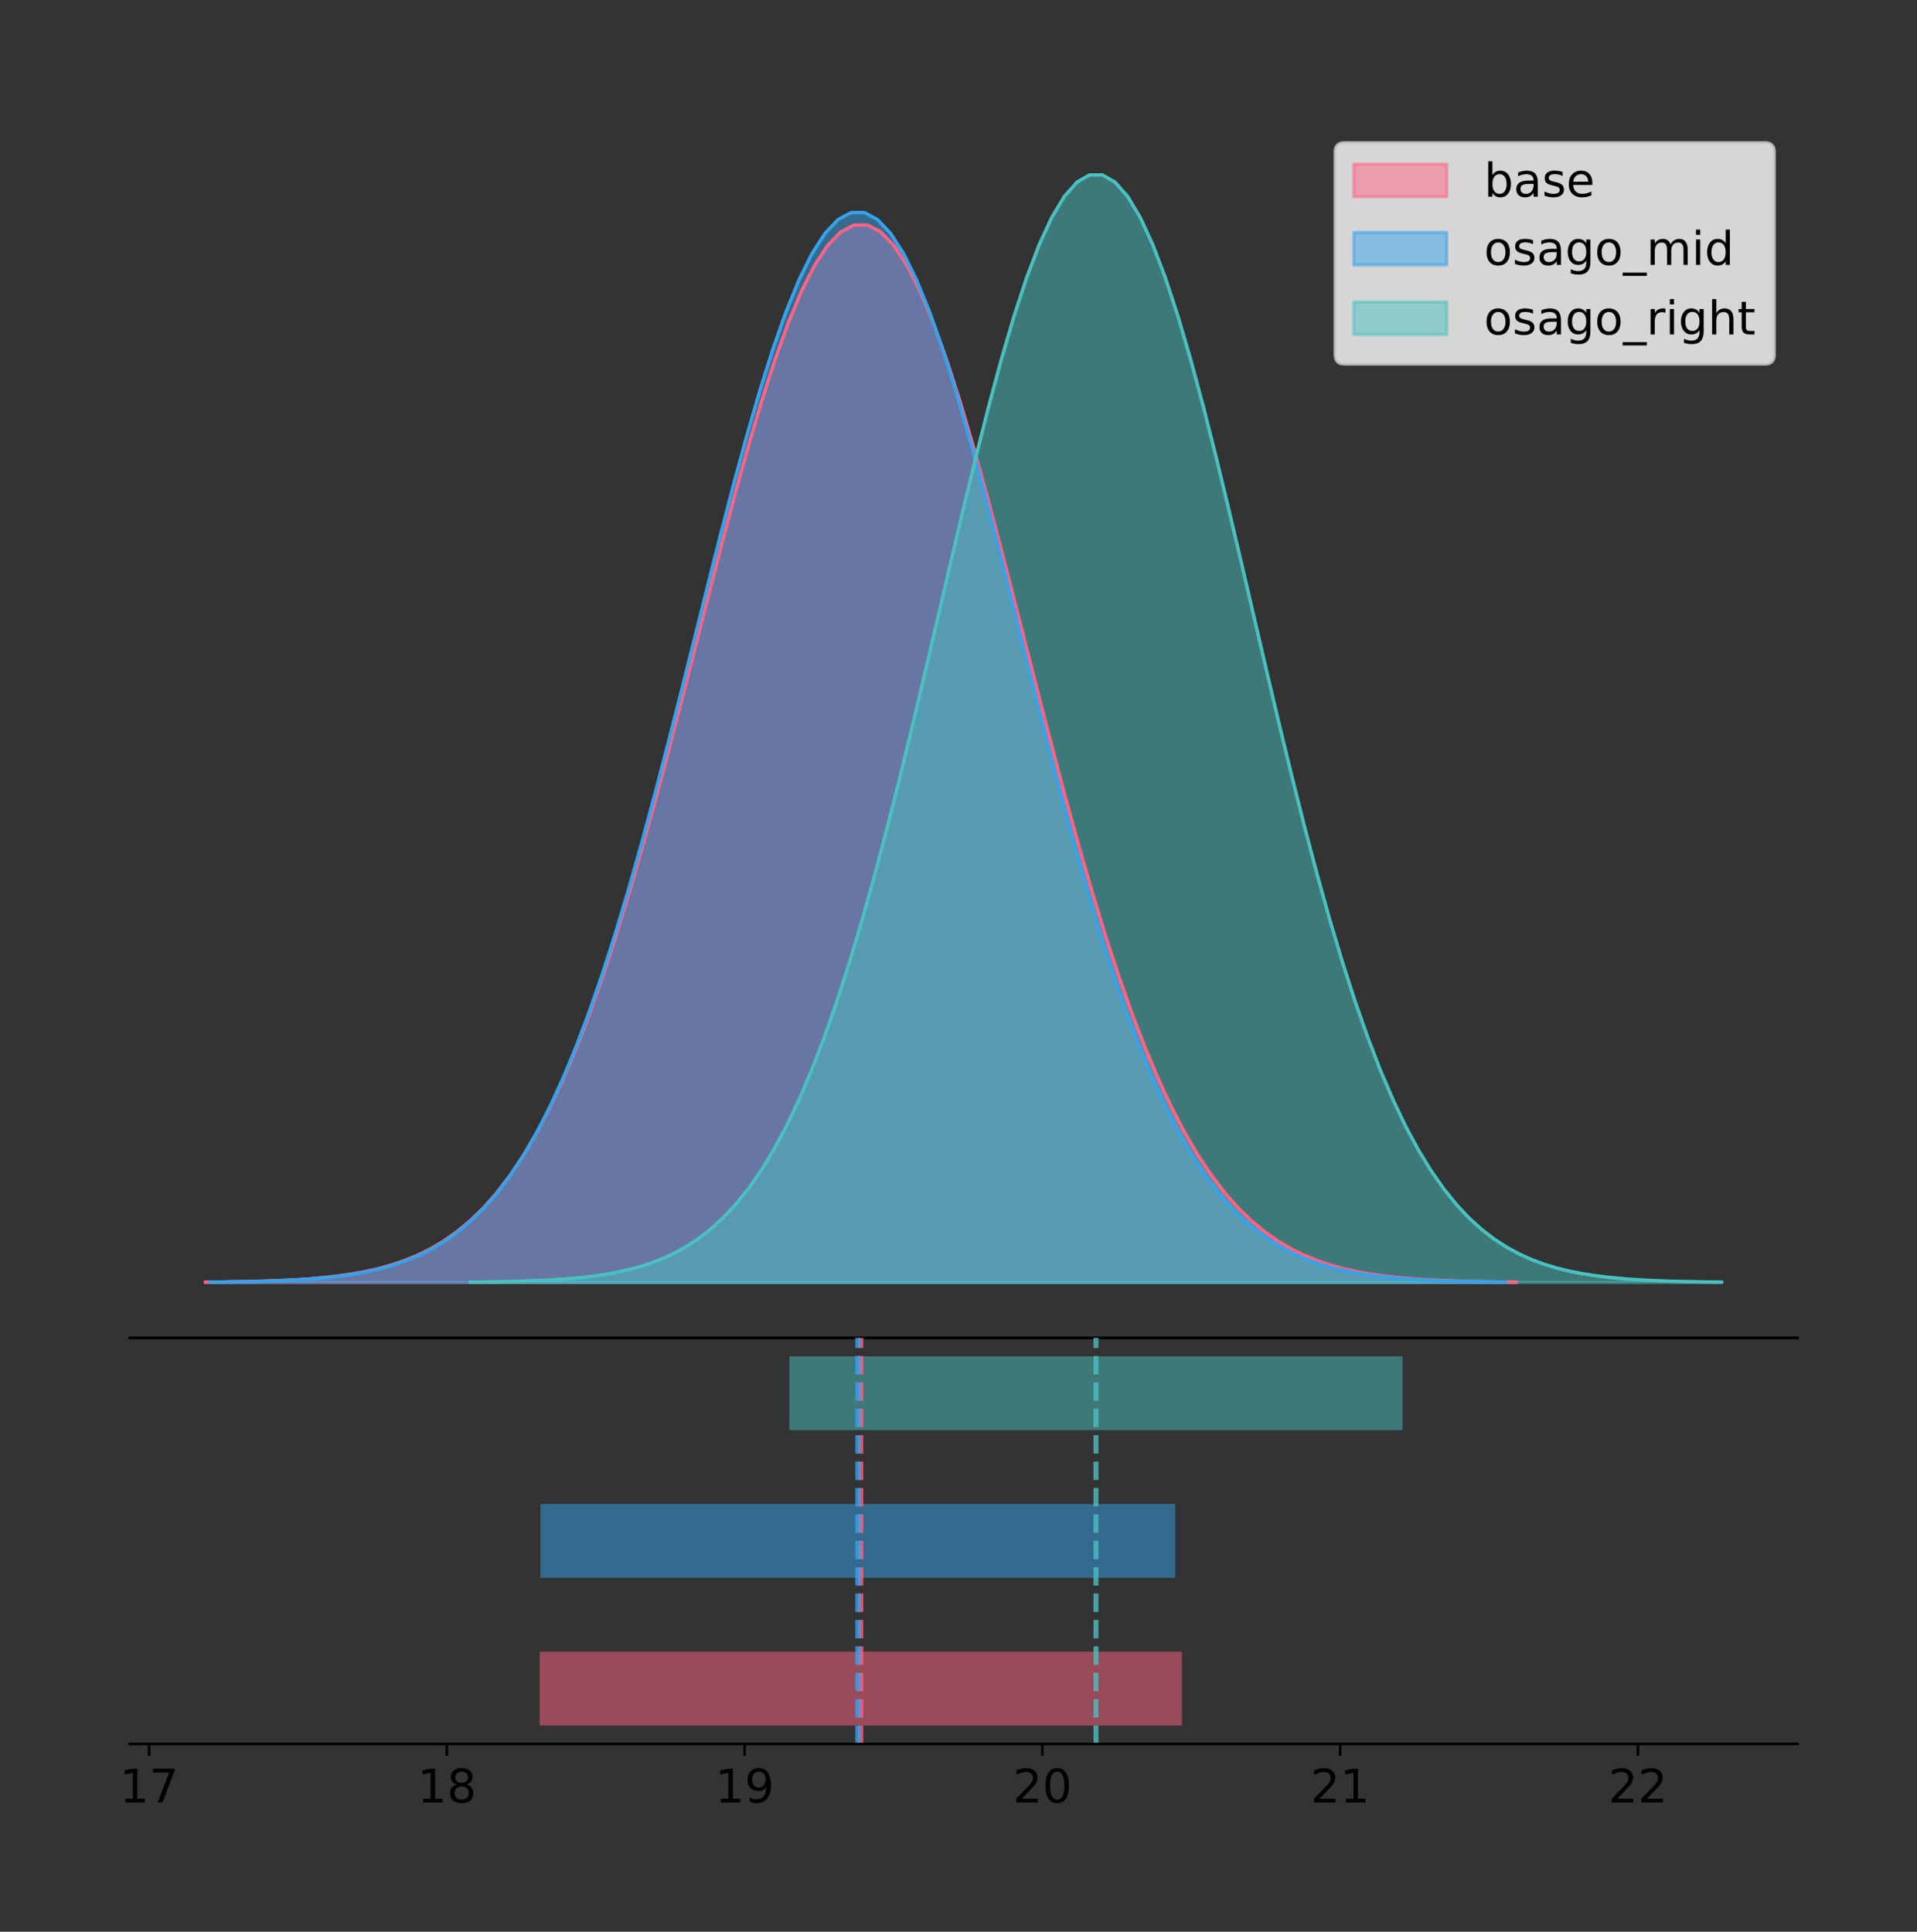 <?xml version="1.0" encoding="utf-8" standalone="no"?>
<!DOCTYPE svg PUBLIC "-//W3C//DTD SVG 1.1//EN"
  "http://www.w3.org/Graphics/SVG/1.1/DTD/svg11.dtd">
<!-- Created with matplotlib (https://matplotlib.org/) -->
<svg height="581.789pt" version="1.1" viewBox="0 0 577.249 581.789" width="577.249pt" xmlns="http://www.w3.org/2000/svg" xmlns:xlink="http://www.w3.org/1999/xlink">
 <rect x="0" y="0" width="577.249" height="581.789" fill="#333333" stroke="none"/>
 <defs>
  <style type="text/css">
*{stroke-linecap:butt;stroke-linejoin:round;}
  </style>
 </defs>
 <g id="figure_1">
  <g id="patch_1">
   <path d="M -0 581.789 
L 577.249 581.789 
L 577.249 0 
L -0 0 
z
" style="fill:none;"/>
  </g>
  <g id="axes_1">
   <g id="patch_2">
    <path d="M 39.049 402.93 
L 541.249 402.93 
L 541.249 36 
L 39.049 36 
z
" style="fill:none;"/>
   </g>
   <g id="PolyCollection_1">
    <defs>
     <path d="M 61.876 -195.538 
L 61.876 -195.645 
L 65.862 -195.685 
L 69.849 -195.739 
L 73.835 -195.812 
L 77.821 -195.908 
L 81.807 -196.034 
L 85.794 -196.199 
L 89.78 -196.414 
L 93.766 -196.69 
L 97.752 -197.043 
L 101.739 -197.493 
L 105.725 -198.06 
L 109.711 -198.77 
L 113.697 -199.653 
L 117.684 -200.744 
L 121.67 -202.08 
L 125.656 -203.706 
L 129.642 -205.671 
L 133.629 -208.025 
L 137.615 -210.827 
L 141.601 -214.136 
L 145.587 -218.013 
L 149.573 -222.522 
L 153.56 -227.725 
L 157.546 -233.681 
L 161.532 -240.445 
L 165.518 -248.064 
L 169.505 -256.576 
L 173.491 -266.006 
L 177.477 -276.363 
L 181.463 -287.639 
L 185.45 -299.805 
L 189.436 -312.81 
L 193.422 -326.579 
L 197.408 -341.01 
L 201.395 -355.981 
L 205.381 -371.339 
L 209.367 -386.915 
L 213.353 -402.514 
L 217.34 -417.928 
L 221.326 -432.935 
L 225.312 -447.304 
L 229.298 -460.806 
L 233.285 -473.213 
L 237.271 -484.308 
L 241.257 -493.892 
L 245.243 -501.788 
L 249.23 -507.846 
L 253.216 -511.952 
L 257.202 -514.024 
L 261.188 -514.024 
L 265.175 -511.952 
L 269.161 -507.846 
L 273.147 -501.788 
L 277.133 -493.892 
L 281.119 -484.308 
L 285.106 -473.213 
L 289.092 -460.806 
L 293.078 -447.304 
L 297.064 -432.935 
L 301.051 -417.928 
L 305.037 -402.514 
L 309.023 -386.915 
L 313.009 -371.339 
L 316.996 -355.981 
L 320.982 -341.01 
L 324.968 -326.579 
L 328.954 -312.81 
L 332.941 -299.805 
L 336.927 -287.639 
L 340.913 -276.363 
L 344.899 -266.006 
L 348.886 -256.576 
L 352.872 -248.064 
L 356.858 -240.445 
L 360.844 -233.681 
L 364.831 -227.725 
L 368.817 -222.522 
L 372.803 -218.013 
L 376.789 -214.136 
L 380.776 -210.827 
L 384.762 -208.025 
L 388.748 -205.671 
L 392.734 -203.706 
L 396.721 -202.08 
L 400.707 -200.744 
L 404.693 -199.653 
L 408.679 -198.77 
L 412.665 -198.06 
L 416.652 -197.493 
L 420.638 -197.043 
L 424.624 -196.69 
L 428.61 -196.414 
L 432.597 -196.199 
L 436.583 -196.034 
L 440.569 -195.908 
L 444.555 -195.812 
L 448.542 -195.739 
L 452.528 -195.685 
L 456.514 -195.645 
L 456.514 -195.538 
L 456.514 -195.538 
L 452.528 -195.538 
L 448.542 -195.538 
L 444.555 -195.538 
L 440.569 -195.538 
L 436.583 -195.538 
L 432.597 -195.538 
L 428.61 -195.538 
L 424.624 -195.538 
L 420.638 -195.538 
L 416.652 -195.538 
L 412.665 -195.538 
L 408.679 -195.538 
L 404.693 -195.538 
L 400.707 -195.538 
L 396.721 -195.538 
L 392.734 -195.538 
L 388.748 -195.538 
L 384.762 -195.538 
L 380.776 -195.538 
L 376.789 -195.538 
L 372.803 -195.538 
L 368.817 -195.538 
L 364.831 -195.538 
L 360.844 -195.538 
L 356.858 -195.538 
L 352.872 -195.538 
L 348.886 -195.538 
L 344.899 -195.538 
L 340.913 -195.538 
L 336.927 -195.538 
L 332.941 -195.538 
L 328.954 -195.538 
L 324.968 -195.538 
L 320.982 -195.538 
L 316.996 -195.538 
L 313.009 -195.538 
L 309.023 -195.538 
L 305.037 -195.538 
L 301.051 -195.538 
L 297.064 -195.538 
L 293.078 -195.538 
L 289.092 -195.538 
L 285.106 -195.538 
L 281.119 -195.538 
L 277.133 -195.538 
L 273.147 -195.538 
L 269.161 -195.538 
L 265.175 -195.538 
L 261.188 -195.538 
L 257.202 -195.538 
L 253.216 -195.538 
L 249.23 -195.538 
L 245.243 -195.538 
L 241.257 -195.538 
L 237.271 -195.538 
L 233.285 -195.538 
L 229.298 -195.538 
L 225.312 -195.538 
L 221.326 -195.538 
L 217.34 -195.538 
L 213.353 -195.538 
L 209.367 -195.538 
L 205.381 -195.538 
L 201.395 -195.538 
L 197.408 -195.538 
L 193.422 -195.538 
L 189.436 -195.538 
L 185.45 -195.538 
L 181.463 -195.538 
L 177.477 -195.538 
L 173.491 -195.538 
L 169.505 -195.538 
L 165.518 -195.538 
L 161.532 -195.538 
L 157.546 -195.538 
L 153.56 -195.538 
L 149.573 -195.538 
L 145.587 -195.538 
L 141.601 -195.538 
L 137.615 -195.538 
L 133.629 -195.538 
L 129.642 -195.538 
L 125.656 -195.538 
L 121.67 -195.538 
L 117.684 -195.538 
L 113.697 -195.538 
L 109.711 -195.538 
L 105.725 -195.538 
L 101.739 -195.538 
L 97.752 -195.538 
L 93.766 -195.538 
L 89.78 -195.538 
L 85.794 -195.538 
L 81.807 -195.538 
L 77.821 -195.538 
L 73.835 -195.538 
L 69.849 -195.538 
L 65.862 -195.538 
L 61.876 -195.538 
z
" id="m50d3cd5299" style="stroke:#ff6384;stroke-opacity:0.5;"/>
    </defs>
    <g clip-path="url(#p292159cf02)">
     <use style="fill:#ff6384;fill-opacity:0.5;stroke:#ff6384;stroke-opacity:0.5;" x="0" xlink:href="#m50d3cd5299" y="581.789"/>
    </g>
   </g>
   <g id="PolyCollection_2">
    <defs>
     <path d="M 63.274 -195.538 
L 63.274 -195.646 
L 67.214 -195.687 
L 71.154 -195.742 
L 75.094 -195.815 
L 79.034 -195.912 
L 82.973 -196.04 
L 86.913 -196.207 
L 90.853 -196.424 
L 94.793 -196.703 
L 98.733 -197.061 
L 102.673 -197.516 
L 106.613 -198.089 
L 110.553 -198.808 
L 114.493 -199.701 
L 118.432 -200.805 
L 122.372 -202.157 
L 126.312 -203.803 
L 130.252 -205.79 
L 134.192 -208.172 
L 138.132 -211.007 
L 142.072 -214.355 
L 146.012 -218.278 
L 149.952 -222.84 
L 153.891 -228.104 
L 157.831 -234.13 
L 161.771 -240.973 
L 165.711 -248.682 
L 169.651 -257.295 
L 173.591 -266.835 
L 177.531 -277.314 
L 181.471 -288.723 
L 185.411 -301.032 
L 189.35 -314.19 
L 193.29 -328.12 
L 197.23 -342.722 
L 201.17 -357.868 
L 205.11 -373.408 
L 209.05 -389.166 
L 212.99 -404.949 
L 216.93 -420.544 
L 220.87 -435.728 
L 224.809 -450.266 
L 228.749 -463.927 
L 232.689 -476.48 
L 236.629 -487.705 
L 240.569 -497.402 
L 244.509 -505.39 
L 248.449 -511.52 
L 252.389 -515.674 
L 256.329 -517.771 
L 260.268 -517.771 
L 264.208 -515.674 
L 268.148 -511.52 
L 272.088 -505.39 
L 276.028 -497.402 
L 279.968 -487.705 
L 283.908 -476.48 
L 287.848 -463.927 
L 291.788 -450.266 
L 295.728 -435.728 
L 299.667 -420.544 
L 303.607 -404.949 
L 307.547 -389.166 
L 311.487 -373.408 
L 315.427 -357.868 
L 319.367 -342.722 
L 323.307 -328.12 
L 327.247 -314.19 
L 331.187 -301.032 
L 335.126 -288.723 
L 339.066 -277.314 
L 343.006 -266.835 
L 346.946 -257.295 
L 350.886 -248.682 
L 354.826 -240.973 
L 358.766 -234.13 
L 362.706 -228.104 
L 366.646 -222.84 
L 370.585 -218.278 
L 374.525 -214.355 
L 378.465 -211.007 
L 382.405 -208.172 
L 386.345 -205.79 
L 390.285 -203.803 
L 394.225 -202.157 
L 398.165 -200.805 
L 402.105 -199.701 
L 406.044 -198.808 
L 409.984 -198.089 
L 413.924 -197.516 
L 417.864 -197.061 
L 421.804 -196.703 
L 425.744 -196.424 
L 429.684 -196.207 
L 433.624 -196.04 
L 437.564 -195.912 
L 441.503 -195.815 
L 445.443 -195.742 
L 449.383 -195.687 
L 453.323 -195.646 
L 453.323 -195.538 
L 453.323 -195.538 
L 449.383 -195.538 
L 445.443 -195.538 
L 441.503 -195.538 
L 437.564 -195.538 
L 433.624 -195.538 
L 429.684 -195.538 
L 425.744 -195.538 
L 421.804 -195.538 
L 417.864 -195.538 
L 413.924 -195.538 
L 409.984 -195.538 
L 406.044 -195.538 
L 402.105 -195.538 
L 398.165 -195.538 
L 394.225 -195.538 
L 390.285 -195.538 
L 386.345 -195.538 
L 382.405 -195.538 
L 378.465 -195.538 
L 374.525 -195.538 
L 370.585 -195.538 
L 366.646 -195.538 
L 362.706 -195.538 
L 358.766 -195.538 
L 354.826 -195.538 
L 350.886 -195.538 
L 346.946 -195.538 
L 343.006 -195.538 
L 339.066 -195.538 
L 335.126 -195.538 
L 331.187 -195.538 
L 327.247 -195.538 
L 323.307 -195.538 
L 319.367 -195.538 
L 315.427 -195.538 
L 311.487 -195.538 
L 307.547 -195.538 
L 303.607 -195.538 
L 299.667 -195.538 
L 295.728 -195.538 
L 291.788 -195.538 
L 287.848 -195.538 
L 283.908 -195.538 
L 279.968 -195.538 
L 276.028 -195.538 
L 272.088 -195.538 
L 268.148 -195.538 
L 264.208 -195.538 
L 260.268 -195.538 
L 256.329 -195.538 
L 252.389 -195.538 
L 248.449 -195.538 
L 244.509 -195.538 
L 240.569 -195.538 
L 236.629 -195.538 
L 232.689 -195.538 
L 228.749 -195.538 
L 224.809 -195.538 
L 220.87 -195.538 
L 216.93 -195.538 
L 212.99 -195.538 
L 209.05 -195.538 
L 205.11 -195.538 
L 201.17 -195.538 
L 197.23 -195.538 
L 193.29 -195.538 
L 189.35 -195.538 
L 185.411 -195.538 
L 181.471 -195.538 
L 177.531 -195.538 
L 173.591 -195.538 
L 169.651 -195.538 
L 165.711 -195.538 
L 161.771 -195.538 
L 157.831 -195.538 
L 153.891 -195.538 
L 149.952 -195.538 
L 146.012 -195.538 
L 142.072 -195.538 
L 138.132 -195.538 
L 134.192 -195.538 
L 130.252 -195.538 
L 126.312 -195.538 
L 122.372 -195.538 
L 118.432 -195.538 
L 114.493 -195.538 
L 110.553 -195.538 
L 106.613 -195.538 
L 102.673 -195.538 
L 98.733 -195.538 
L 94.793 -195.538 
L 90.853 -195.538 
L 86.913 -195.538 
L 82.973 -195.538 
L 79.034 -195.538 
L 75.094 -195.538 
L 71.154 -195.538 
L 67.214 -195.538 
L 63.274 -195.538 
z
" id="m1a4ef5452f" style="stroke:#36a2eb;stroke-opacity:0.5;"/>
    </defs>
    <g clip-path="url(#p292159cf02)">
     <use style="fill:#36a2eb;fill-opacity:0.5;stroke:#36a2eb;stroke-opacity:0.5;" x="0" xlink:href="#m1a4ef5452f" y="581.789"/>
    </g>
   </g>
   <g id="PolyCollection_3">
    <defs>
     <path d="M 141.632 -195.538 
L 141.632 -195.65 
L 145.438 -195.692 
L 149.244 -195.749 
L 153.05 -195.825 
L 156.855 -195.925 
L 160.661 -196.058 
L 164.467 -196.23 
L 168.273 -196.455 
L 172.079 -196.744 
L 175.885 -197.115 
L 179.691 -197.585 
L 183.497 -198.179 
L 187.303 -198.923 
L 191.109 -199.848 
L 194.915 -200.99 
L 198.721 -202.39 
L 202.527 -204.093 
L 206.333 -206.151 
L 210.139 -208.617 
L 213.945 -211.552 
L 217.751 -215.017 
L 221.557 -219.078 
L 225.363 -223.801 
L 229.169 -229.25 
L 232.975 -235.488 
L 236.781 -242.572 
L 240.587 -250.552 
L 244.393 -259.468 
L 248.199 -269.344 
L 252.004 -280.192 
L 255.81 -292.002 
L 259.616 -304.744 
L 263.422 -318.365 
L 267.228 -332.786 
L 271.034 -347.901 
L 274.84 -363.58 
L 278.646 -379.667 
L 282.452 -395.98 
L 286.258 -412.318 
L 290.064 -428.462 
L 293.87 -444.18 
L 297.676 -459.23 
L 301.482 -473.372 
L 305.288 -486.366 
L 309.094 -497.987 
L 312.9 -508.025 
L 316.706 -516.294 
L 320.512 -522.64 
L 324.318 -526.94 
L 328.124 -529.111 
L 331.93 -529.111 
L 335.736 -526.94 
L 339.542 -522.64 
L 343.347 -516.294 
L 347.153 -508.025 
L 350.959 -497.987 
L 354.765 -486.366 
L 358.571 -473.372 
L 362.377 -459.23 
L 366.183 -444.18 
L 369.989 -428.462 
L 373.795 -412.318 
L 377.601 -395.98 
L 381.407 -379.667 
L 385.213 -363.58 
L 389.019 -347.901 
L 392.825 -332.786 
L 396.631 -318.365 
L 400.437 -304.744 
L 404.243 -292.002 
L 408.049 -280.192 
L 411.855 -269.344 
L 415.661 -259.468 
L 419.467 -250.552 
L 423.273 -242.572 
L 427.079 -235.488 
L 430.885 -229.25 
L 434.691 -223.801 
L 438.496 -219.078 
L 442.302 -215.017 
L 446.108 -211.552 
L 449.914 -208.617 
L 453.72 -206.151 
L 457.526 -204.093 
L 461.332 -202.39 
L 465.138 -200.99 
L 468.944 -199.848 
L 472.75 -198.923 
L 476.556 -198.179 
L 480.362 -197.585 
L 484.168 -197.115 
L 487.974 -196.744 
L 491.78 -196.455 
L 495.586 -196.23 
L 499.392 -196.058 
L 503.198 -195.925 
L 507.004 -195.825 
L 510.81 -195.749 
L 514.616 -195.692 
L 518.422 -195.65 
L 518.422 -195.538 
L 518.422 -195.538 
L 514.616 -195.538 
L 510.81 -195.538 
L 507.004 -195.538 
L 503.198 -195.538 
L 499.392 -195.538 
L 495.586 -195.538 
L 491.78 -195.538 
L 487.974 -195.538 
L 484.168 -195.538 
L 480.362 -195.538 
L 476.556 -195.538 
L 472.75 -195.538 
L 468.944 -195.538 
L 465.138 -195.538 
L 461.332 -195.538 
L 457.526 -195.538 
L 453.72 -195.538 
L 449.914 -195.538 
L 446.108 -195.538 
L 442.302 -195.538 
L 438.496 -195.538 
L 434.691 -195.538 
L 430.885 -195.538 
L 427.079 -195.538 
L 423.273 -195.538 
L 419.467 -195.538 
L 415.661 -195.538 
L 411.855 -195.538 
L 408.049 -195.538 
L 404.243 -195.538 
L 400.437 -195.538 
L 396.631 -195.538 
L 392.825 -195.538 
L 389.019 -195.538 
L 385.213 -195.538 
L 381.407 -195.538 
L 377.601 -195.538 
L 373.795 -195.538 
L 369.989 -195.538 
L 366.183 -195.538 
L 362.377 -195.538 
L 358.571 -195.538 
L 354.765 -195.538 
L 350.959 -195.538 
L 347.153 -195.538 
L 343.347 -195.538 
L 339.542 -195.538 
L 335.736 -195.538 
L 331.93 -195.538 
L 328.124 -195.538 
L 324.318 -195.538 
L 320.512 -195.538 
L 316.706 -195.538 
L 312.9 -195.538 
L 309.094 -195.538 
L 305.288 -195.538 
L 301.482 -195.538 
L 297.676 -195.538 
L 293.87 -195.538 
L 290.064 -195.538 
L 286.258 -195.538 
L 282.452 -195.538 
L 278.646 -195.538 
L 274.84 -195.538 
L 271.034 -195.538 
L 267.228 -195.538 
L 263.422 -195.538 
L 259.616 -195.538 
L 255.81 -195.538 
L 252.004 -195.538 
L 248.199 -195.538 
L 244.393 -195.538 
L 240.587 -195.538 
L 236.781 -195.538 
L 232.975 -195.538 
L 229.169 -195.538 
L 225.363 -195.538 
L 221.557 -195.538 
L 217.751 -195.538 
L 213.945 -195.538 
L 210.139 -195.538 
L 206.333 -195.538 
L 202.527 -195.538 
L 198.721 -195.538 
L 194.915 -195.538 
L 191.109 -195.538 
L 187.303 -195.538 
L 183.497 -195.538 
L 179.691 -195.538 
L 175.885 -195.538 
L 172.079 -195.538 
L 168.273 -195.538 
L 164.467 -195.538 
L 160.661 -195.538 
L 156.855 -195.538 
L 153.05 -195.538 
L 149.244 -195.538 
L 145.438 -195.538 
L 141.632 -195.538 
z
" id="m018fe40bdc" style="stroke:#4bc0c0;stroke-opacity:0.5;"/>
    </defs>
    <g clip-path="url(#p292159cf02)">
     <use style="fill:#4bc0c0;fill-opacity:0.5;stroke:#4bc0c0;stroke-opacity:0.5;" x="0" xlink:href="#m018fe40bdc" y="581.789"/>
    </g>
   </g>
   <g id="line2d_1">
    <path clip-path="url(#p292159cf02)" d="M 61.876 386.144 
L 65.862 386.104 
L 69.849 386.05 
L 73.835 385.978 
L 77.821 385.882 
L 81.807 385.755 
L 85.794 385.59 
L 89.78 385.376 
L 93.766 385.1 
L 97.752 384.746 
L 101.739 384.297 
L 105.725 383.73 
L 109.711 383.02 
L 113.697 382.136 
L 117.684 381.046 
L 121.67 379.709 
L 125.656 378.083 
L 129.642 376.119 
L 133.629 373.764 
L 137.615 370.962 
L 141.601 367.653 
L 145.587 363.776 
L 149.573 359.267 
L 153.56 354.064 
L 157.546 348.108 
L 161.532 341.344 
L 165.518 333.725 
L 169.505 325.213 
L 173.491 315.783 
L 177.477 305.426 
L 181.463 294.15 
L 185.45 281.984 
L 189.436 268.979 
L 193.422 255.211 
L 197.408 240.779 
L 201.395 225.809 
L 205.381 210.45 
L 209.367 194.875 
L 213.353 179.275 
L 217.34 163.861 
L 221.326 148.855 
L 225.312 134.485 
L 229.298 120.983 
L 233.285 108.576 
L 237.271 97.481 
L 241.257 87.897 
L 245.243 80.002 
L 249.23 73.943 
L 253.216 69.838 
L 257.202 67.765 
L 261.188 67.765 
L 265.175 69.838 
L 269.161 73.943 
L 273.147 80.002 
L 277.133 87.897 
L 281.119 97.481 
L 285.106 108.576 
L 289.092 120.983 
L 293.078 134.485 
L 297.064 148.855 
L 301.051 163.861 
L 305.037 179.275 
L 309.023 194.875 
L 313.009 210.45 
L 316.996 225.809 
L 320.982 240.779 
L 324.968 255.211 
L 328.954 268.979 
L 332.941 281.984 
L 336.927 294.15 
L 340.913 305.426 
L 344.899 315.783 
L 348.886 325.213 
L 352.872 333.725 
L 356.858 341.344 
L 360.844 348.108 
L 364.831 354.064 
L 368.817 359.267 
L 372.803 363.776 
L 376.789 367.653 
L 380.776 370.962 
L 384.762 373.764 
L 388.748 376.119 
L 392.734 378.083 
L 396.721 379.709 
L 400.707 381.046 
L 404.693 382.136 
L 408.679 383.02 
L 412.665 383.73 
L 416.652 384.297 
L 420.638 384.746 
L 424.624 385.1 
L 428.61 385.376 
L 432.597 385.59 
L 436.583 385.755 
L 440.569 385.882 
L 444.555 385.978 
L 448.542 386.05 
L 452.528 386.104 
L 456.514 386.144 
" style="fill:none;stroke:#ff6384;stroke-linecap:square;"/>
   </g>
   <g id="line2d_2">
    <path clip-path="url(#p292159cf02)" d="M 63.274 386.143 
L 67.214 386.102 
L 71.154 386.048 
L 75.094 385.974 
L 79.034 385.877 
L 82.973 385.749 
L 86.913 385.582 
L 90.853 385.366 
L 94.793 385.086 
L 98.733 384.728 
L 102.673 384.274 
L 106.613 383.7 
L 110.553 382.982 
L 114.493 382.088 
L 118.432 380.985 
L 122.372 379.632 
L 126.312 377.987 
L 130.252 375.999 
L 134.192 373.617 
L 138.132 370.782 
L 142.072 367.435 
L 146.012 363.512 
L 149.952 358.949 
L 153.891 353.685 
L 157.831 347.659 
L 161.771 340.816 
L 165.711 333.107 
L 169.651 324.495 
L 173.591 314.954 
L 177.531 304.475 
L 181.471 293.066 
L 185.411 280.757 
L 189.35 267.599 
L 193.29 253.669 
L 197.23 239.068 
L 201.17 223.921 
L 205.11 208.382 
L 209.05 192.623 
L 212.99 176.84 
L 216.93 161.245 
L 220.87 146.062 
L 224.809 131.523 
L 228.749 117.862 
L 232.689 105.31 
L 236.629 94.084 
L 240.569 84.387 
L 244.509 76.399 
L 248.449 70.269 
L 252.389 66.115 
L 256.329 64.018 
L 260.268 64.018 
L 264.208 66.115 
L 268.148 70.269 
L 272.088 76.399 
L 276.028 84.387 
L 279.968 94.084 
L 283.908 105.31 
L 287.848 117.862 
L 291.788 131.523 
L 295.728 146.062 
L 299.667 161.245 
L 303.607 176.84 
L 307.547 192.623 
L 311.487 208.382 
L 315.427 223.921 
L 319.367 239.068 
L 323.307 253.669 
L 327.247 267.599 
L 331.187 280.757 
L 335.126 293.066 
L 339.066 304.475 
L 343.006 314.954 
L 346.946 324.495 
L 350.886 333.107 
L 354.826 340.816 
L 358.766 347.659 
L 362.706 353.685 
L 366.646 358.949 
L 370.585 363.512 
L 374.525 367.435 
L 378.465 370.782 
L 382.405 373.617 
L 386.345 375.999 
L 390.285 377.987 
L 394.225 379.632 
L 398.165 380.985 
L 402.105 382.088 
L 406.044 382.982 
L 409.984 383.7 
L 413.924 384.274 
L 417.864 384.728 
L 421.804 385.086 
L 425.744 385.366 
L 429.684 385.582 
L 433.624 385.749 
L 437.564 385.877 
L 441.503 385.974 
L 445.443 386.048 
L 449.383 386.102 
L 453.323 386.143 
" style="fill:none;stroke:#36a2eb;stroke-linecap:square;"/>
   </g>
   <g id="line2d_3">
    <path clip-path="url(#p292159cf02)" d="M 141.632 386.139 
L 145.438 386.097 
L 149.244 386.04 
L 153.05 385.965 
L 156.855 385.864 
L 160.661 385.732 
L 164.467 385.559 
L 168.273 385.334 
L 172.079 385.045 
L 175.885 384.675 
L 179.691 384.204 
L 183.497 383.61 
L 187.303 382.867 
L 191.109 381.941 
L 194.915 380.799 
L 198.721 379.399 
L 202.527 377.696 
L 206.333 375.639 
L 210.139 373.172 
L 213.945 370.238 
L 217.751 366.772 
L 221.557 362.711 
L 225.363 357.989 
L 229.169 352.539 
L 232.975 346.301 
L 236.781 339.217 
L 240.587 331.237 
L 244.393 322.322 
L 248.199 312.445 
L 252.004 301.597 
L 255.81 289.787 
L 259.616 277.045 
L 263.422 263.424 
L 267.228 249.004 
L 271.034 233.888 
L 274.84 218.209 
L 278.646 202.123 
L 282.452 185.809 
L 286.258 169.471 
L 290.064 153.327 
L 293.87 137.61 
L 297.676 122.559 
L 301.482 108.418 
L 305.288 95.423 
L 309.094 83.803 
L 312.9 73.765 
L 316.706 65.495 
L 320.512 59.15 
L 324.318 54.85 
L 328.124 52.679 
L 331.93 52.679 
L 335.736 54.85 
L 339.542 59.15 
L 343.347 65.495 
L 347.153 73.765 
L 350.959 83.803 
L 354.765 95.423 
L 358.571 108.418 
L 362.377 122.559 
L 366.183 137.61 
L 369.989 153.327 
L 373.795 169.471 
L 377.601 185.809 
L 381.407 202.123 
L 385.213 218.209 
L 389.019 233.888 
L 392.825 249.004 
L 396.631 263.424 
L 400.437 277.045 
L 404.243 289.787 
L 408.049 301.597 
L 411.855 312.445 
L 415.661 322.322 
L 419.467 331.237 
L 423.273 339.217 
L 427.079 346.301 
L 430.885 352.539 
L 434.691 357.989 
L 438.496 362.711 
L 442.302 366.772 
L 446.108 370.238 
L 449.914 373.172 
L 453.72 375.639 
L 457.526 377.696 
L 461.332 379.399 
L 465.138 380.799 
L 468.944 381.941 
L 472.75 382.867 
L 476.556 383.61 
L 480.362 384.204 
L 484.168 384.675 
L 487.974 385.045 
L 491.78 385.334 
L 495.586 385.559 
L 499.392 385.732 
L 503.198 385.864 
L 507.004 385.965 
L 510.81 386.04 
L 514.616 386.097 
L 518.422 386.139 
" style="fill:none;stroke:#4bc0c0;stroke-linecap:square;"/>
   </g>
   <g id="patch_3">
    <path d="M 39.049 402.93 
L 541.249 402.93 
" style="fill:none;stroke:#000000;stroke-linecap:square;stroke-linejoin:miter;stroke-width:0.8;"/>
   </g>
   <g id="legend_1">
    <g id="patch_4">
     <path d="M 404.863 109.627 
L 531.449 109.627 
Q 534.249 109.627 534.249 106.827 
L 534.249 45.8 
Q 534.249 43 531.449 43 
L 404.863 43 
Q 402.063 43 402.063 45.8 
L 402.063 106.827 
Q 402.063 109.627 404.863 109.627 
z
" style="fill:#ffffff;opacity:0.8;stroke:#cccccc;stroke-linejoin:miter;"/>
    </g>
    <g id="patch_5">
     <path d="M 407.663 59.238 
L 435.663 59.238 
L 435.663 49.438 
L 407.663 49.438 
z
" style="fill:#ff6384;opacity:0.5;stroke:#ff6384;stroke-linejoin:miter;"/>
    </g>
    <g id="text_1">
     <!-- base -->
     <defs>
      <path d="M 48.688 27.297 
Q 48.688 37.203 44.609 42.844 
Q 40.531 48.484 33.406 48.484 
Q 26.266 48.484 22.188 42.844 
Q 18.109 37.203 18.109 27.297 
Q 18.109 17.391 22.188 11.75 
Q 26.266 6.109 33.406 6.109 
Q 40.531 6.109 44.609 11.75 
Q 48.688 17.391 48.688 27.297 
z
M 18.109 46.391 
Q 20.953 51.266 25.266 53.625 
Q 29.594 56 35.594 56 
Q 45.562 56 51.781 48.094 
Q 58.016 40.188 58.016 27.297 
Q 58.016 14.406 51.781 6.484 
Q 45.562 -1.422 35.594 -1.422 
Q 29.594 -1.422 25.266 0.953 
Q 20.953 3.328 18.109 8.203 
L 18.109 0 
L 9.078 0 
L 9.078 75.984 
L 18.109 75.984 
z
" id="DejaVuSans-98"/>
      <path d="M 34.281 27.484 
Q 23.391 27.484 19.188 25 
Q 14.984 22.516 14.984 16.5 
Q 14.984 11.719 18.141 8.906 
Q 21.297 6.109 26.703 6.109 
Q 34.188 6.109 38.703 11.406 
Q 43.219 16.703 43.219 25.484 
L 43.219 27.484 
z
M 52.203 31.203 
L 52.203 0 
L 43.219 0 
L 43.219 8.297 
Q 40.141 3.328 35.547 0.953 
Q 30.953 -1.422 24.312 -1.422 
Q 15.922 -1.422 10.953 3.297 
Q 6 8.016 6 15.922 
Q 6 25.141 12.172 29.828 
Q 18.359 34.516 30.609 34.516 
L 43.219 34.516 
L 43.219 35.406 
Q 43.219 41.609 39.141 45 
Q 35.062 48.391 27.688 48.391 
Q 23 48.391 18.547 47.266 
Q 14.109 46.141 10.016 43.891 
L 10.016 52.203 
Q 14.938 54.109 19.578 55.047 
Q 24.219 56 28.609 56 
Q 40.484 56 46.344 49.844 
Q 52.203 43.703 52.203 31.203 
z
" id="DejaVuSans-97"/>
      <path d="M 44.281 53.078 
L 44.281 44.578 
Q 40.484 46.531 36.375 47.5 
Q 32.281 48.484 27.875 48.484 
Q 21.188 48.484 17.844 46.438 
Q 14.5 44.391 14.5 40.281 
Q 14.5 37.156 16.891 35.375 
Q 19.281 33.594 26.516 31.984 
L 29.594 31.297 
Q 39.156 29.25 43.188 25.516 
Q 47.219 21.781 47.219 15.094 
Q 47.219 7.469 41.188 3.016 
Q 35.156 -1.422 24.609 -1.422 
Q 20.219 -1.422 15.453 -0.562 
Q 10.688 0.297 5.422 2 
L 5.422 11.281 
Q 10.406 8.688 15.234 7.391 
Q 20.062 6.109 24.812 6.109 
Q 31.156 6.109 34.562 8.281 
Q 37.984 10.453 37.984 14.406 
Q 37.984 18.062 35.516 20.016 
Q 33.062 21.969 24.703 23.781 
L 21.578 24.516 
Q 13.234 26.266 9.516 29.906 
Q 5.812 33.547 5.812 39.891 
Q 5.812 47.609 11.281 51.797 
Q 16.75 56 26.812 56 
Q 31.781 56 36.172 55.266 
Q 40.578 54.547 44.281 53.078 
z
" id="DejaVuSans-115"/>
      <path d="M 56.203 29.594 
L 56.203 25.203 
L 14.891 25.203 
Q 15.484 15.922 20.484 11.062 
Q 25.484 6.203 34.422 6.203 
Q 39.594 6.203 44.453 7.469 
Q 49.312 8.734 54.109 11.281 
L 54.109 2.781 
Q 49.266 0.734 44.188 -0.344 
Q 39.109 -1.422 33.891 -1.422 
Q 20.797 -1.422 13.156 6.188 
Q 5.516 13.812 5.516 26.812 
Q 5.516 40.234 12.766 48.109 
Q 20.016 56 32.328 56 
Q 43.359 56 49.781 48.891 
Q 56.203 41.797 56.203 29.594 
z
M 47.219 32.234 
Q 47.125 39.594 43.094 43.984 
Q 39.062 48.391 32.422 48.391 
Q 24.906 48.391 20.391 44.141 
Q 15.875 39.891 15.188 32.172 
z
" id="DejaVuSans-101"/>
     </defs>
     <g transform="translate(446.863 59.238)scale(0.14 -0.14)">
      <use xlink:href="#DejaVuSans-98"/>
      <use x="63.477" xlink:href="#DejaVuSans-97"/>
      <use x="124.756" xlink:href="#DejaVuSans-115"/>
      <use x="176.855" xlink:href="#DejaVuSans-101"/>
     </g>
    </g>
    <g id="patch_6">
     <path d="M 407.663 79.787 
L 435.663 79.787 
L 435.663 69.987 
L 407.663 69.987 
z
" style="fill:#36a2eb;opacity:0.5;stroke:#36a2eb;stroke-linejoin:miter;"/>
    </g>
    <g id="text_2">
     <!-- osago_mid -->
     <defs>
      <path d="M 30.609 48.391 
Q 23.391 48.391 19.188 42.75 
Q 14.984 37.109 14.984 27.297 
Q 14.984 17.484 19.156 11.844 
Q 23.344 6.203 30.609 6.203 
Q 37.797 6.203 41.984 11.859 
Q 46.188 17.531 46.188 27.297 
Q 46.188 37.016 41.984 42.703 
Q 37.797 48.391 30.609 48.391 
z
M 30.609 56 
Q 42.328 56 49.016 48.375 
Q 55.719 40.766 55.719 27.297 
Q 55.719 13.875 49.016 6.219 
Q 42.328 -1.422 30.609 -1.422 
Q 18.844 -1.422 12.172 6.219 
Q 5.516 13.875 5.516 27.297 
Q 5.516 40.766 12.172 48.375 
Q 18.844 56 30.609 56 
z
" id="DejaVuSans-111"/>
      <path d="M 45.406 27.984 
Q 45.406 37.75 41.375 43.109 
Q 37.359 48.484 30.078 48.484 
Q 22.859 48.484 18.828 43.109 
Q 14.797 37.75 14.797 27.984 
Q 14.797 18.266 18.828 12.891 
Q 22.859 7.516 30.078 7.516 
Q 37.359 7.516 41.375 12.891 
Q 45.406 18.266 45.406 27.984 
z
M 54.391 6.781 
Q 54.391 -7.172 48.188 -13.984 
Q 42 -20.797 29.203 -20.797 
Q 24.469 -20.797 20.266 -20.094 
Q 16.062 -19.391 12.109 -17.922 
L 12.109 -9.188 
Q 16.062 -11.328 19.922 -12.344 
Q 23.781 -13.375 27.781 -13.375 
Q 36.625 -13.375 41.016 -8.766 
Q 45.406 -4.156 45.406 5.172 
L 45.406 9.625 
Q 42.625 4.781 38.281 2.391 
Q 33.938 0 27.875 0 
Q 17.828 0 11.672 7.656 
Q 5.516 15.328 5.516 27.984 
Q 5.516 40.672 11.672 48.328 
Q 17.828 56 27.875 56 
Q 33.938 56 38.281 53.609 
Q 42.625 51.219 45.406 46.391 
L 45.406 54.688 
L 54.391 54.688 
z
" id="DejaVuSans-103"/>
      <path d="M 50.984 -16.609 
L 50.984 -23.578 
L -0.984 -23.578 
L -0.984 -16.609 
z
" id="DejaVuSans-95"/>
      <path d="M 52 44.188 
Q 55.375 50.25 60.062 53.125 
Q 64.75 56 71.094 56 
Q 79.641 56 84.281 50.016 
Q 88.922 44.047 88.922 33.016 
L 88.922 0 
L 79.891 0 
L 79.891 32.719 
Q 79.891 40.578 77.094 44.375 
Q 74.312 48.188 68.609 48.188 
Q 61.625 48.188 57.562 43.547 
Q 53.516 38.922 53.516 30.906 
L 53.516 0 
L 44.484 0 
L 44.484 32.719 
Q 44.484 40.625 41.703 44.406 
Q 38.922 48.188 33.109 48.188 
Q 26.219 48.188 22.156 43.531 
Q 18.109 38.875 18.109 30.906 
L 18.109 0 
L 9.078 0 
L 9.078 54.688 
L 18.109 54.688 
L 18.109 46.188 
Q 21.188 51.219 25.484 53.609 
Q 29.781 56 35.688 56 
Q 41.656 56 45.828 52.969 
Q 50 49.953 52 44.188 
z
" id="DejaVuSans-109"/>
      <path d="M 9.422 54.688 
L 18.406 54.688 
L 18.406 0 
L 9.422 0 
z
M 9.422 75.984 
L 18.406 75.984 
L 18.406 64.594 
L 9.422 64.594 
z
" id="DejaVuSans-105"/>
      <path d="M 45.406 46.391 
L 45.406 75.984 
L 54.391 75.984 
L 54.391 0 
L 45.406 0 
L 45.406 8.203 
Q 42.578 3.328 38.25 0.953 
Q 33.938 -1.422 27.875 -1.422 
Q 17.969 -1.422 11.734 6.484 
Q 5.516 14.406 5.516 27.297 
Q 5.516 40.188 11.734 48.094 
Q 17.969 56 27.875 56 
Q 33.938 56 38.25 53.625 
Q 42.578 51.266 45.406 46.391 
z
M 14.797 27.297 
Q 14.797 17.391 18.875 11.75 
Q 22.953 6.109 30.078 6.109 
Q 37.203 6.109 41.297 11.75 
Q 45.406 17.391 45.406 27.297 
Q 45.406 37.203 41.297 42.844 
Q 37.203 48.484 30.078 48.484 
Q 22.953 48.484 18.875 42.844 
Q 14.797 37.203 14.797 27.297 
z
" id="DejaVuSans-100"/>
     </defs>
     <g transform="translate(446.863 79.787)scale(0.14 -0.14)">
      <use xlink:href="#DejaVuSans-111"/>
      <use x="61.182" xlink:href="#DejaVuSans-115"/>
      <use x="113.281" xlink:href="#DejaVuSans-97"/>
      <use x="174.561" xlink:href="#DejaVuSans-103"/>
      <use x="238.037" xlink:href="#DejaVuSans-111"/>
      <use x="299.219" xlink:href="#DejaVuSans-95"/>
      <use x="349.219" xlink:href="#DejaVuSans-109"/>
      <use x="446.631" xlink:href="#DejaVuSans-105"/>
      <use x="474.414" xlink:href="#DejaVuSans-100"/>
     </g>
    </g>
    <g id="patch_7">
     <path d="M 407.663 100.726 
L 435.663 100.726 
L 435.663 90.926 
L 407.663 90.926 
z
" style="fill:#4bc0c0;opacity:0.5;stroke:#4bc0c0;stroke-linejoin:miter;"/>
    </g>
    <g id="text_3">
     <!-- osago_right -->
     <defs>
      <path d="M 41.109 46.297 
Q 39.594 47.172 37.812 47.578 
Q 36.031 48 33.891 48 
Q 26.266 48 22.188 43.047 
Q 18.109 38.094 18.109 28.812 
L 18.109 0 
L 9.078 0 
L 9.078 54.688 
L 18.109 54.688 
L 18.109 46.188 
Q 20.953 51.172 25.484 53.578 
Q 30.031 56 36.531 56 
Q 37.453 56 38.578 55.875 
Q 39.703 55.766 41.062 55.516 
z
" id="DejaVuSans-114"/>
      <path d="M 54.891 33.016 
L 54.891 0 
L 45.906 0 
L 45.906 32.719 
Q 45.906 40.484 42.875 44.328 
Q 39.844 48.188 33.797 48.188 
Q 26.516 48.188 22.312 43.547 
Q 18.109 38.922 18.109 30.906 
L 18.109 0 
L 9.078 0 
L 9.078 75.984 
L 18.109 75.984 
L 18.109 46.188 
Q 21.344 51.125 25.703 53.562 
Q 30.078 56 35.797 56 
Q 45.219 56 50.047 50.172 
Q 54.891 44.344 54.891 33.016 
z
" id="DejaVuSans-104"/>
      <path d="M 18.312 70.219 
L 18.312 54.688 
L 36.812 54.688 
L 36.812 47.703 
L 18.312 47.703 
L 18.312 18.016 
Q 18.312 11.328 20.141 9.422 
Q 21.969 7.516 27.594 7.516 
L 36.812 7.516 
L 36.812 0 
L 27.594 0 
Q 17.188 0 13.234 3.875 
Q 9.281 7.766 9.281 18.016 
L 9.281 47.703 
L 2.688 47.703 
L 2.688 54.688 
L 9.281 54.688 
L 9.281 70.219 
z
" id="DejaVuSans-116"/>
     </defs>
     <g transform="translate(446.863 100.726)scale(0.14 -0.14)">
      <use xlink:href="#DejaVuSans-111"/>
      <use x="61.182" xlink:href="#DejaVuSans-115"/>
      <use x="113.281" xlink:href="#DejaVuSans-97"/>
      <use x="174.561" xlink:href="#DejaVuSans-103"/>
      <use x="238.037" xlink:href="#DejaVuSans-111"/>
      <use x="299.219" xlink:href="#DejaVuSans-95"/>
      <use x="349.219" xlink:href="#DejaVuSans-114"/>
      <use x="390.332" xlink:href="#DejaVuSans-105"/>
      <use x="418.115" xlink:href="#DejaVuSans-103"/>
      <use x="481.592" xlink:href="#DejaVuSans-104"/>
      <use x="544.971" xlink:href="#DejaVuSans-116"/>
     </g>
    </g>
   </g>
  </g>
  <g id="axes_2">
   <g id="patch_8">
    <path d="M 39.049 525.24 
L 541.249 525.24 
L 541.249 402.93 
L 39.049 402.93 
z
" style="fill:none;"/>
   </g>
   <g id="patch_9">
    <path clip-path="url(#p39abe00dcf)" d="M 162.509 519.68 
L 355.881 519.68 
L 355.881 497.442 
L 162.509 497.442 
z
" style="fill:#ff6384;opacity:0.5;"/>
   </g>
   <g id="patch_10">
    <path clip-path="url(#p39abe00dcf)" d="M 162.736 475.204 
L 353.861 475.204 
L 353.861 452.966 
L 162.736 452.966 
z
" style="fill:#36a2eb;opacity:0.5;"/>
   </g>
   <g id="patch_11">
    <path clip-path="url(#p39abe00dcf)" d="M 237.713 430.728 
L 422.34 430.728 
L 422.34 408.49 
L 237.713 408.49 
z
" style="fill:#4bc0c0;opacity:0.5;"/>
   </g>
   <g id="matplotlib.axis_1">
    <g id="xtick_1">
     <g id="line2d_4">
      <defs>
       <path d="M 0 0 
L 0 3.5 
" id="m4d55323247" style="stroke:#000000;stroke-width:0.8;"/>
      </defs>
      <g>
       <use style="stroke:#000000;stroke-width:0.8;" x="44.907" xlink:href="#m4d55323247" y="525.24"/>
      </g>
     </g>
     <g id="text_4">
      <!-- 17 -->
      <defs>
       <path d="M 12.406 8.297 
L 28.516 8.297 
L 28.516 63.922 
L 10.984 60.406 
L 10.984 69.391 
L 28.422 72.906 
L 38.281 72.906 
L 38.281 8.297 
L 54.391 8.297 
L 54.391 0 
L 12.406 0 
z
" id="DejaVuSans-49"/>
       <path d="M 8.203 72.906 
L 55.078 72.906 
L 55.078 68.703 
L 28.609 0 
L 18.312 0 
L 43.219 64.594 
L 8.203 64.594 
z
" id="DejaVuSans-55"/>
      </defs>
      <g transform="translate(36 542.878)scale(0.14 -0.14)">
       <use xlink:href="#DejaVuSans-49"/>
       <use x="63.623" xlink:href="#DejaVuSans-55"/>
      </g>
     </g>
    </g>
    <g id="xtick_2">
     <g id="line2d_5">
      <g>
       <use style="stroke:#000000;stroke-width:0.8;" x="134.568" xlink:href="#m4d55323247" y="525.24"/>
      </g>
     </g>
     <g id="text_5">
      <!-- 18 -->
      <defs>
       <path d="M 31.781 34.625 
Q 24.75 34.625 20.719 30.859 
Q 16.703 27.094 16.703 20.516 
Q 16.703 13.922 20.719 10.156 
Q 24.75 6.391 31.781 6.391 
Q 38.812 6.391 42.859 10.172 
Q 46.922 13.969 46.922 20.516 
Q 46.922 27.094 42.891 30.859 
Q 38.875 34.625 31.781 34.625 
z
M 21.922 38.812 
Q 15.578 40.375 12.031 44.719 
Q 8.5 49.078 8.5 55.328 
Q 8.5 64.062 14.719 69.141 
Q 20.953 74.219 31.781 74.219 
Q 42.672 74.219 48.875 69.141 
Q 55.078 64.062 55.078 55.328 
Q 55.078 49.078 51.531 44.719 
Q 48 40.375 41.703 38.812 
Q 48.828 37.156 52.797 32.312 
Q 56.781 27.484 56.781 20.516 
Q 56.781 9.906 50.312 4.234 
Q 43.844 -1.422 31.781 -1.422 
Q 19.734 -1.422 13.25 4.234 
Q 6.781 9.906 6.781 20.516 
Q 6.781 27.484 10.781 32.312 
Q 14.797 37.156 21.922 38.812 
z
M 18.312 54.391 
Q 18.312 48.734 21.844 45.562 
Q 25.391 42.391 31.781 42.391 
Q 38.141 42.391 41.719 45.562 
Q 45.312 48.734 45.312 54.391 
Q 45.312 60.062 41.719 63.234 
Q 38.141 66.406 31.781 66.406 
Q 25.391 66.406 21.844 63.234 
Q 18.312 60.062 18.312 54.391 
z
" id="DejaVuSans-56"/>
      </defs>
      <g transform="translate(125.66 542.878)scale(0.14 -0.14)">
       <use xlink:href="#DejaVuSans-49"/>
       <use x="63.623" xlink:href="#DejaVuSans-56"/>
      </g>
     </g>
    </g>
    <g id="xtick_3">
     <g id="line2d_6">
      <g>
       <use style="stroke:#000000;stroke-width:0.8;" x="224.228" xlink:href="#m4d55323247" y="525.24"/>
      </g>
     </g>
     <g id="text_6">
      <!-- 19 -->
      <defs>
       <path d="M 10.984 1.516 
L 10.984 10.5 
Q 14.703 8.734 18.5 7.812 
Q 22.312 6.891 25.984 6.891 
Q 35.75 6.891 40.891 13.453 
Q 46.047 20.016 46.781 33.406 
Q 43.953 29.203 39.594 26.953 
Q 35.25 24.703 29.984 24.703 
Q 19.047 24.703 12.672 31.312 
Q 6.297 37.938 6.297 49.422 
Q 6.297 60.641 12.938 67.422 
Q 19.578 74.219 30.609 74.219 
Q 43.266 74.219 49.922 64.516 
Q 56.594 54.828 56.594 36.375 
Q 56.594 19.141 48.406 8.859 
Q 40.234 -1.422 26.422 -1.422 
Q 22.703 -1.422 18.891 -0.688 
Q 15.094 0.047 10.984 1.516 
z
M 30.609 32.422 
Q 37.25 32.422 41.125 36.953 
Q 45.016 41.5 45.016 49.422 
Q 45.016 57.281 41.125 61.844 
Q 37.25 66.406 30.609 66.406 
Q 23.969 66.406 20.094 61.844 
Q 16.219 57.281 16.219 49.422 
Q 16.219 41.5 20.094 36.953 
Q 23.969 32.422 30.609 32.422 
z
" id="DejaVuSans-57"/>
      </defs>
      <g transform="translate(215.32 542.878)scale(0.14 -0.14)">
       <use xlink:href="#DejaVuSans-49"/>
       <use x="63.623" xlink:href="#DejaVuSans-57"/>
      </g>
     </g>
    </g>
    <g id="xtick_4">
     <g id="line2d_7">
      <g>
       <use style="stroke:#000000;stroke-width:0.8;" x="313.888" xlink:href="#m4d55323247" y="525.24"/>
      </g>
     </g>
     <g id="text_7">
      <!-- 20 -->
      <defs>
       <path d="M 19.188 8.297 
L 53.609 8.297 
L 53.609 0 
L 7.328 0 
L 7.328 8.297 
Q 12.938 14.109 22.625 23.891 
Q 32.328 33.688 34.812 36.531 
Q 39.547 41.844 41.422 45.531 
Q 43.312 49.219 43.312 52.781 
Q 43.312 58.594 39.234 62.25 
Q 35.156 65.922 28.609 65.922 
Q 23.969 65.922 18.812 64.312 
Q 13.672 62.703 7.812 59.422 
L 7.812 69.391 
Q 13.766 71.781 18.938 73 
Q 24.125 74.219 28.422 74.219 
Q 39.75 74.219 46.484 68.547 
Q 53.219 62.891 53.219 53.422 
Q 53.219 48.922 51.531 44.891 
Q 49.859 40.875 45.406 35.406 
Q 44.188 33.984 37.641 27.219 
Q 31.109 20.453 19.188 8.297 
z
" id="DejaVuSans-50"/>
       <path d="M 31.781 66.406 
Q 24.172 66.406 20.328 58.906 
Q 16.5 51.422 16.5 36.375 
Q 16.5 21.391 20.328 13.891 
Q 24.172 6.391 31.781 6.391 
Q 39.453 6.391 43.281 13.891 
Q 47.125 21.391 47.125 36.375 
Q 47.125 51.422 43.281 58.906 
Q 39.453 66.406 31.781 66.406 
z
M 31.781 74.219 
Q 44.047 74.219 50.516 64.516 
Q 56.984 54.828 56.984 36.375 
Q 56.984 17.969 50.516 8.266 
Q 44.047 -1.422 31.781 -1.422 
Q 19.531 -1.422 13.062 8.266 
Q 6.594 17.969 6.594 36.375 
Q 6.594 54.828 13.062 64.516 
Q 19.531 74.219 31.781 74.219 
z
" id="DejaVuSans-48"/>
      </defs>
      <g transform="translate(304.98 542.878)scale(0.14 -0.14)">
       <use xlink:href="#DejaVuSans-50"/>
       <use x="63.623" xlink:href="#DejaVuSans-48"/>
      </g>
     </g>
    </g>
    <g id="xtick_5">
     <g id="line2d_8">
      <g>
       <use style="stroke:#000000;stroke-width:0.8;" x="403.548" xlink:href="#m4d55323247" y="525.24"/>
      </g>
     </g>
     <g id="text_8">
      <!-- 21 -->
      <g transform="translate(394.64 542.878)scale(0.14 -0.14)">
       <use xlink:href="#DejaVuSans-50"/>
       <use x="63.623" xlink:href="#DejaVuSans-49"/>
      </g>
     </g>
    </g>
    <g id="xtick_6">
     <g id="line2d_9">
      <g>
       <use style="stroke:#000000;stroke-width:0.8;" x="493.208" xlink:href="#m4d55323247" y="525.24"/>
      </g>
     </g>
     <g id="text_9">
      <!-- 22 -->
      <g transform="translate(484.301 542.878)scale(0.14 -0.14)">
       <use xlink:href="#DejaVuSans-50"/>
       <use x="63.623" xlink:href="#DejaVuSans-50"/>
      </g>
     </g>
    </g>
   </g>
   <g id="line2d_10">
    <path clip-path="url(#p39abe00dcf)" d="M 259.195 525.24 
L 259.195 402.93 
" style="fill:none;stroke:#ff6384;stroke-dasharray:5.55,2.4;stroke-dashoffset:0;stroke-opacity:0.8;stroke-width:1.5;"/>
   </g>
   <g id="line2d_11">
    <path clip-path="url(#p39abe00dcf)" d="M 258.299 525.24 
L 258.299 402.93 
" style="fill:none;stroke:#36a2eb;stroke-dasharray:5.55,2.4;stroke-dashoffset:0;stroke-opacity:0.8;stroke-width:1.5;"/>
   </g>
   <g id="line2d_12">
    <path clip-path="url(#p39abe00dcf)" d="M 330.027 525.24 
L 330.027 402.93 
" style="fill:none;stroke:#4bc0c0;stroke-dasharray:5.55,2.4;stroke-dashoffset:0;stroke-opacity:0.8;stroke-width:1.5;"/>
   </g>
   <g id="patch_12">
    <path d="M 39.049 525.24 
L 541.249 525.24 
" style="fill:none;stroke:#000000;stroke-linecap:square;stroke-linejoin:miter;stroke-width:0.8;"/>
   </g>
  </g>
 </g>
 <defs>
  <clipPath id="p292159cf02">
   <rect height="366.93" width="502.2" x="39.049" y="36"/>
  </clipPath>
  <clipPath id="p39abe00dcf">
   <rect height="122.31" width="502.2" x="39.049" y="402.93"/>
  </clipPath>
 </defs>
</svg>
